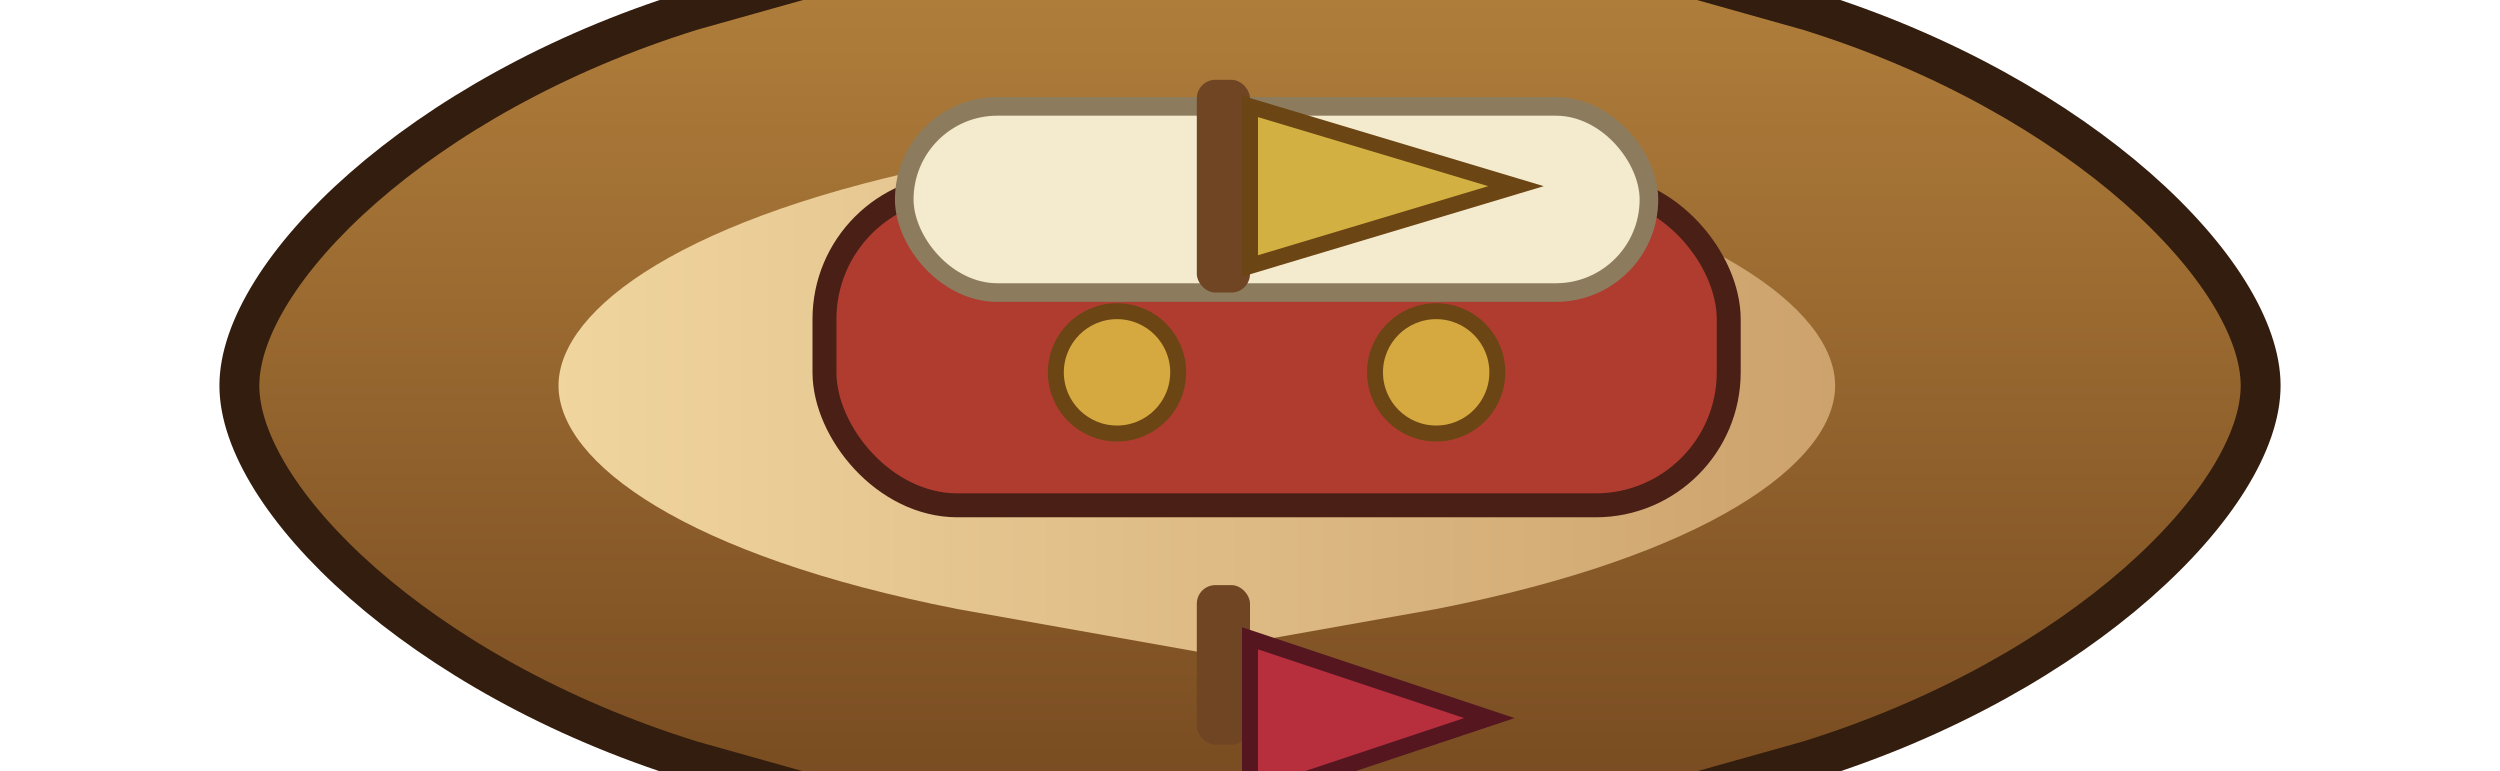 <svg xmlns="http://www.w3.org/2000/svg" viewBox="0 0 188 58">
  <defs>
    <linearGradient id="courierHull" x1="0" y1="0" x2="0" y2="1">
      <stop offset="0" stop-color="#b9863f"/>
      <stop offset="1" stop-color="#70441d"/>
    </linearGradient>
    <linearGradient id="courierDeck" x1="0" y1="0" x2="1" y2="0">
      <stop offset="0" stop-color="#f0d59f"/>
      <stop offset="1" stop-color="#cda26c"/>
    </linearGradient>
  </defs>
  <path d="M18 29c0-8.4 13.4-21.8 34-28.2l42-11.8 42 11.8c20.6 6.4 34 19.8 34 28.2s-13.4 21.8-34 28.2l-42 11.8-42-11.8C31.4 50.8 18 37.4 18 29z" fill="url(#courierHull)" stroke="#331d0e" stroke-width="3"/>
  <path d="M42 29c0-5.8 9.6-12.8 30-16.8l18-3.2 18 3.2c20.4 4 30 11 30 16.8s-9.6 12.8-30 16.8l-18 3.2-18-3.2c-20.4-4-30-11-30-16.8z" fill="url(#courierDeck)"/>
  <g transform="translate(96 28)">
    <rect x="-34" y="-14" width="68" height="24" rx="10" fill="#b03c30" stroke="#4a1f16" stroke-width="1.8"/>
    <rect x="-28" y="-20" width="56" height="14" rx="7" fill="#f4ebce" stroke="#8c7c5d" stroke-width="1.4"/>
    <g fill="#d5a93f" stroke="#6b4514" stroke-width="1.2">
      <circle cx="-12" cy="0" r="4.6"/>
      <circle cx="12" cy="0" r="4.6"/>
    </g>
  </g>
  <rect x="90" y="6" width="4" height="16" rx="1.4" fill="#6f4524"/>
  <path d="M94 8l20 6-20 6z" fill="#d3b042" stroke="#6b4514" stroke-width="1.2"/>
  <rect x="90" y="44" width="4" height="12" rx="1.4" fill="#6f4524"/>
  <path d="M94 48l18 6-18 6z" fill="#b72f3d" stroke="#551620" stroke-width="1.2"/>
</svg>
